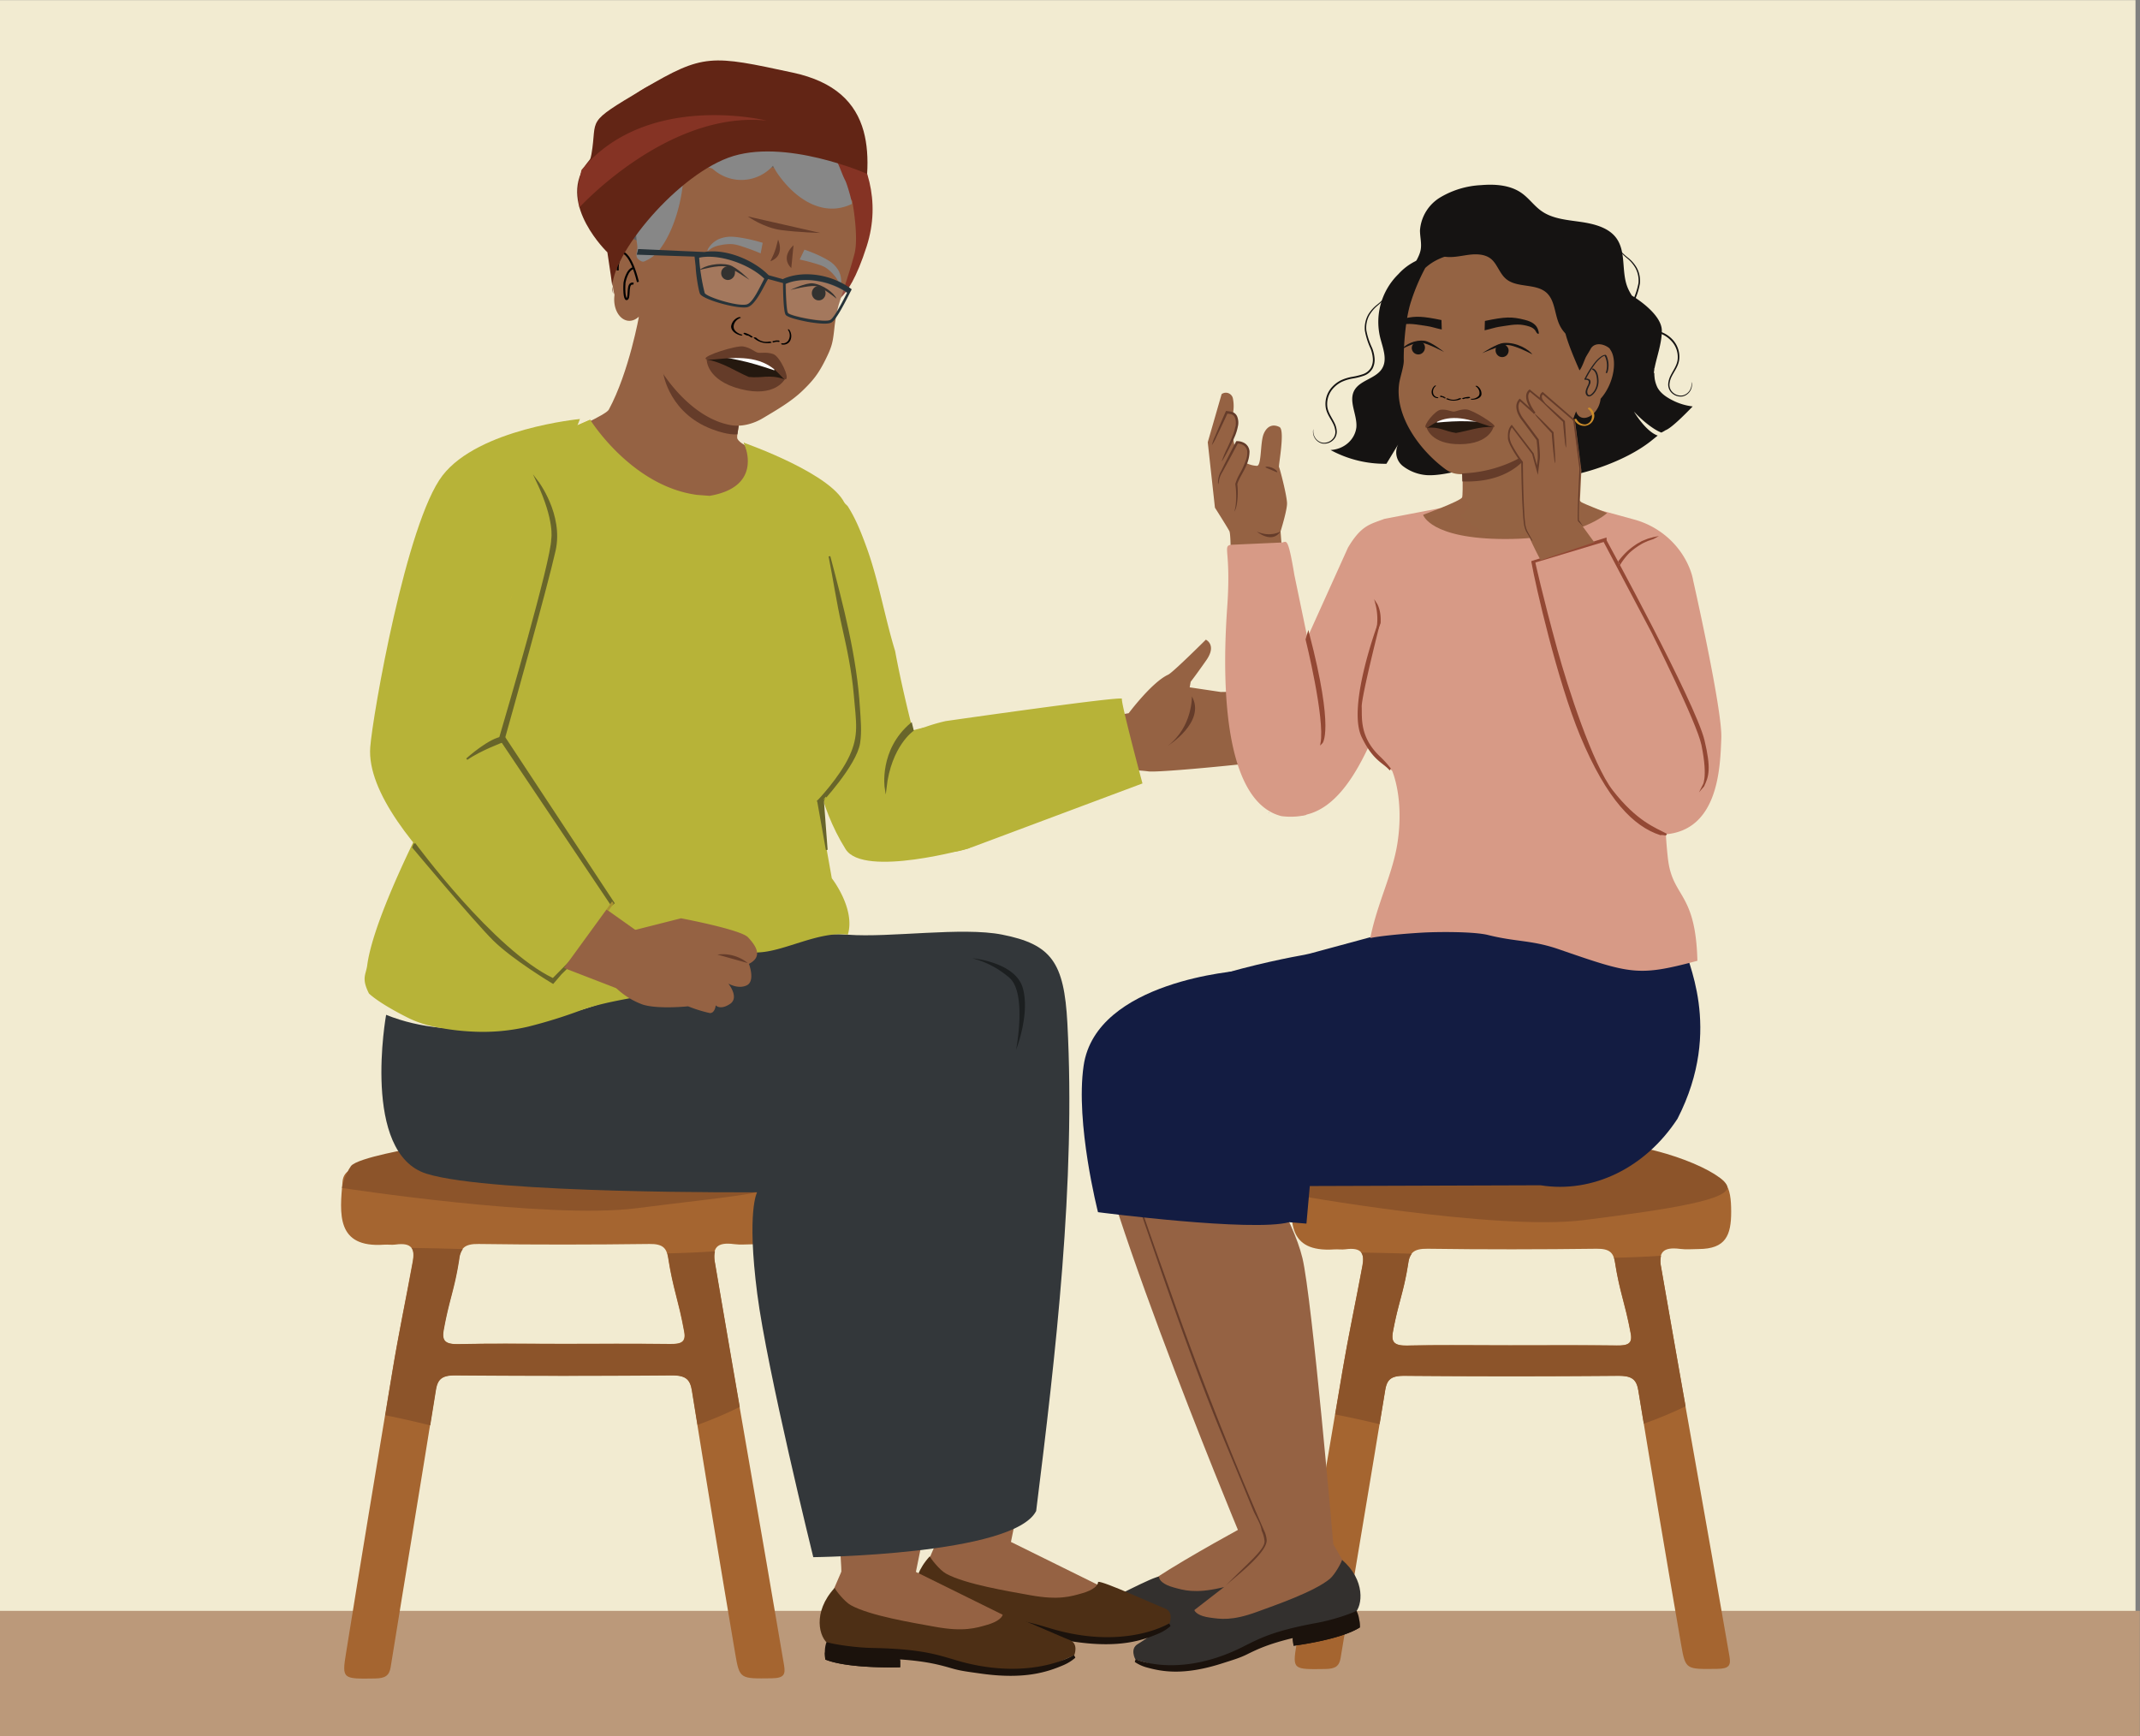 <svg xmlns="http://www.w3.org/2000/svg" viewBox="0 0 1221.96 991.43"><rect x="0" y="0" width="1221.96" height="991.43" fill="#808080" stroke="none"/><defs><style>.cls-1{fill:#f2ebd1;}.cls-2{fill:#956243;}.cls-3{fill:#653c2a;}.cls-4{fill:#b7b338;}.cls-5{fill:#d79a86;}.cls-6{fill:#bb997a;}.cls-7{fill:#33302e;}.cls-8{fill:#1b120c;}.cls-9{fill:#a56530;}.cls-10{fill:#8c542a;}.cls-11{fill:#131c42;}.cls-12{fill:#151312;}.cls-13{fill:#ccb631;}.cls-14{fill:#4d2f15;}.cls-15{fill:#3ba448;}.cls-16{fill:#993a2f;}.cls-17{fill:#33373a;}.cls-18{fill:#5e5f5f;}.cls-19{fill:#853324;}.cls-20{fill:#ec9a6f;}.cls-21{fill:#a99231;}.cls-22{fill:#68652a;stroke:#68652a;}.cls-22,.cls-26,.cls-37,.cls-39{stroke-miterlimit:10;}.cls-23{fill:#010101;}.cls-24{fill:#13110f;}.cls-25{fill:#878787;}.cls-26{fill:none;stroke:#010101;stroke-width:1.15px;}.cls-27{fill:#273339;}.cls-28,.cls-31{fill:#fff;}.cls-28{opacity:0.14;}.cls-29{fill:#622515;}.cls-30{fill:#24180f;}.cls-32{fill:#653c29;}.cls-33{fill:#1c1f20;}.cls-34{fill:#946343;}.cls-35{fill:#221f20;}.cls-36{fill:#cc8d2a;}.cls-37,.cls-39{fill:#934834;stroke:#934834;}.cls-38{fill:#513835;}.cls-39{stroke-width:1.06px;}</style></defs><g id="Layer_1" data-name="Layer 1"><polyline class="cls-1" points="1219.39 991.51 1219.39 0.08 -2.57 0.08 -2.57 991.51"/><path class="cls-2" d="M644.49,407.25s13.25-17.76,22.54-22c2.61-1.18,21.52-20,21.52-20s6.44,2.92.26,11.75-8.92,12.29-8.92,12.29l-.57,3.18,17.76,2.65s20.66-.34,25.64,0,15.68.68,17.16,7c0,0,7.93-.35,8.47,3.42a5.8,5.8,0,0,1-1.1,5.21l-3.71,1.13s2.11.86.86,4.55-35.1,8-35.1,8l-1.64,1.43s23,.86,23.65,2.92,1.45,3.7-2.11,4.95-66,7.51-73.27,6.75a88.54,88.54,0,0,0-8.92-.69l-8-31.61Z"/><path class="cls-3" d="M742.25,410.91A108.32,108.32,0,0,1,724.77,413a109.54,109.54,0,0,1-17.55.66,107.84,107.84,0,0,1,17.45-2.09A108.76,108.76,0,0,1,742.25,410.91Z"/><path class="cls-3" d="M740.17,402.88c0,.4-7.69.36-17.12.93s-17,1.46-17.11,1.06a67.83,67.83,0,0,1,17-2.51A66,66,0,0,1,740.17,402.88Z"/><path class="cls-3" d="M680.6,397.65S681,415,666.86,425.84C666.86,425.84,688.72,412.21,680.6,397.65Z"/><path class="cls-4" d="M553.74,484.24s-60.53,17.16-70.88.66c-16-25.49-18.52-53.21-18.52-53.21l63.39-16.35Z"/><path class="cls-5" d="M790.5,296.28c-8.61,3.21-13.23,3.82-20.77,16.37L737,385.16a4.2,4.2,0,0,1,.26.52c5.86,15.12-8.66,30.84-6.71,47.09,1.3,10.9,9.56,22,7.82,33.08,29.29,1.16,43.12-41.25,50.23-54.65l1,5.68c2.63-12.74,4.74-25.59,6.42-38.5,3.59-27.4,24.82-60.67,26.47-88.25Z"/><polyline class="cls-6" points="-0.11 993.15 1221.85 993.15 1221.85 919.8 -0.11 919.8"/><path class="cls-2" d="M711.8,870.89s-32.42,17.45-51.72,30.1l-.19,2.17s1.8,13.5,11.13,14.6S738.49,895,738.49,895l.63-17.08Z"/><path class="cls-7" d="M625.25,924.69s-2.6-6.41,2.38-8.56,31.49-16.24,34.19-15.81c0,2,2.49,4.49,8.26,6.08s12.2,3.63,26.89.28c11-2.5,33.66-7.14,43.56-13.4,3.3-2.09,8-8.93,8.23-9.91,11.85,13.21,8.56,27.74,3.31,31.46s-36.59,7.06-36.59,7.06l-27.66,7.63-26.18,2.07-11,.1-13.24-1.59Z"/><path class="cls-8" d="M753.41,913.4c-3.4,1.32-14.32,3.54-23.69,4-25.17,1.31-33.57,4.85-42.06,7.77a104.45,104.45,0,0,1-14.88,4.24c-29.3,6-46.64-4.35-47.25-4.78a3.12,3.12,0,0,0-.77,1.49,22.79,22.79,0,0,0,6.14,3.9c8.35,3.55,20.27,7.55,43,3.37,6.43-1.18,10.31-1.78,14.54-3.24,6.37-2.18,12.91-4.43,27-5.92v4.37s26.73.18,38.69-5.51C754.93,916.38,753.41,913.4,753.41,913.4Z"/><path class="cls-8" d="M754.37,919.2c-16,4.73-33.37,5.39-38.91,5.59v3.84s26.73.18,38.69-5.51A30,30,0,0,0,754.37,919.2Z"/><path class="cls-9" d="M863.26,670.24q53.54,0,107.08,0c15.35,0,18.2,7.11,18.18,21.68,0,13.39-3.07,21.25-18.61,21.28-3.5,0-7.07.39-10.48-.07-10.28-1.35-12.34,2.37-11,10.14,13.15,75.85,26,146.51,39.09,222.36.89,5.16.08,7.21-7,7.29-17.72.22-18.08.56-20.54-13.64q-12.56-72.59-24.48-145.24c-1.06-6.58-3.79-8.57-11.79-8.51q-60.88.5-121.78,0c-7.79-.06-10,2.26-11,8.22-8.32,51-17,102-25.44,153-.78,4.75-3.15,6.17-8.79,6.25-18.26.27-18.76.4-16.41-13.91,8.5-51.86,17.35-103.69,26.12-155.53,3.73-22,7.46-38.87,11.52-60.87,1.26-6.79-.21-10.64-9.74-9.34-2,.28-4.21-.09-6.29.06-27.38,1.89-25.15-17.24-23.56-34.94.61-6.87,7.88-8.49,15.78-8.45,36.39.18,72.78,4.43,109.18,4.43Zm-.86,97.92c20.27,0,40.54-.15,60.81.1,6.21.07,9-1,7.92-6.77-3.26-17.7-6.23-23.12-9-40.88-.86-5.38-3.13-7.66-10.48-7.57-32.15.4-64.31.46-96.45,0-8-.12-10.18,2.37-11.08,8.07-2.69,17.19-5.57,22-8.76,39.16-1.11,5.93.51,8.22,8.38,8C823.25,767.88,842.83,768.16,862.4,768.16Z"/><path class="cls-10" d="M766.45,783.65q-2,12-4.06,24c8.5,1.64,17,3.56,25.38,5.56q1.61-9.69,3.2-19.38c1-6,3.23-8.28,11-8.22q60.88.51,121.78,0c8-.07,10.73,1.92,11.79,8.51q1.53,9.4,3.09,18.8A233.87,233.87,0,0,0,962.49,803c-4.64-26.21-9.29-52.61-14-79.67a14.74,14.74,0,0,1,0-6.29q-8.33.54-16.67.84-5.12.2-10.23.3a16.13,16.13,0,0,1,.59,2.48c2.82,17.76,5.79,23.18,9.05,40.88,1.06,5.73-1.71,6.85-7.92,6.77-20.27-.24-40.54-.09-60.81-.09-19.57,0-39.16-.29-58.71.14-7.87.17-9.49-2.12-8.38-8,3.19-17.13,6.07-22,8.76-39.17a10.87,10.87,0,0,1,2-5.32c-9.64-.29-19.28-.52-28.92-.64,1.31,1.66,1.36,4.27.74,7.59C773.91,744.79,770.18,761.61,766.45,783.65Z"/><path class="cls-10" d="M738,682.1S854.23,703,904.35,696.68s83.92-11.74,81.88-19.33-37.51-23.88-73.23-25S779.35,660,779.35,660,746.47,665.36,743,670,738,682.1,738,682.1Z"/><path class="cls-2" d="M776.22,573.71S686.11,580.9,666.1,584c-29.33,4.54-42.62,14.14-45.17,32.38-5.31,38,86.64,258.9,86.64,258.9l21.53,2.59L695,657.9l113.49,7.58Z"/><path class="cls-2" d="M782.58,601s-106.3-7.74-128.25,5.35-15.8,32.32-11.89,54.31S724.28,891,724.28,891l37.06-9.15s-12.13-140.56-17.64-163.5-26.16-53.58-26.16-53.58,88.45,2.36,104.94.19S782.58,601,782.58,601Z"/><path class="cls-3" d="M689,644.7a18.56,18.56,0,0,1,4.12,3,92.39,92.39,0,0,1,16.3,17.94,16.47,16.47,0,0,1,2.51,4.3c-.31.2-4.66-6.06-11-13S688.74,645,689,644.7Z"/><path class="cls-11" d="M951.89,542.81c-5.87,2.55-9.75,4.4-15.9,4-5.51-.33-10.88-3.56-16.24-4.86s-5.67-1.23-11-2.83c-10.92-3.29-11.46-3.78-22-8.51-17.1-7.69-29.08,3.72-48.94-1.55-14.26-4.53-39.7,3.63-47,3.83L748,544.48q-1.53.4-3.09.69c-12.16,2.15-94.07,17.57-108.11,44l3.92,10.73s27.42-10.82,45.68,22.76c15,27.66,38.77,54.64,38.77,54.64l154.49-.51c29.73,4.76,59.85-9.88,78.21-38,26.75-52.14,4-91.89,4-98.88C958.07,542.59,956,541,951.89,542.81Z"/><path class="cls-2" d="M724.47,886.42l-44.75,34.67c-3.07,3.55,47.7,22.64,88.66-27.14l-7-12.14Z"/><path class="cls-7" d="M648.32,947.54s-3.36-6,1.33-8.77S679,918.62,681.79,918.7c.22,1.95,3,4.11,9,4.94s12.57,2,26.8-3.21c10.66-3.9,32.65-11.43,41.74-18.89,3-2.5,6.92-9.87,7-10.87,13.39,11.53,11.88,26.31,7.1,30.67s-35.57,11.73-35.57,11.73L711.2,944.2l-25.81,5.44-11,1.53-13.38.15Z"/><path class="cls-8" d="M774.55,919.76c-3.22,1.74-13.83,5.36-23.1,7-24.9,4.56-32.83,9.15-40.93,13.14a105.8,105.8,0,0,1-14.3,6.12c-28.45,9.74-47,1.75-47.62,1.41a3.06,3.06,0,0,0-.59,1.57,22.78,22.78,0,0,0,6.59,3.05c8.74,2.43,21.09,4.84,43.19-2.24,6.27-2,10.05-3.1,14.09-5.09,6.08-3,12.32-6,26.2-9.36l.55,4.32s26.62-3.28,37.85-10.46C776.43,922.51,774.55,919.76,774.55,919.76Z"/><path class="cls-8" d="M776.22,925.37c-15.32,6.74-32.58,9.65-38.07,10.56l.48,3.8s26.62-3.28,37.85-10.46A32.57,32.57,0,0,0,776.22,925.37Z"/><path class="cls-3" d="M635.48,620.86c2-12.16,13.52-19.17,25.27-22.36l3-.81a7,7,0,0,1,1.26.76,71.43,71.43,0,0,0-19.11,8.36c-16,10.26-9,33.16-3.85,51.9,7.71,27.85,18,55.21,27.58,82.51q14.64,41.6,31.16,82.57,10.06,25,20.82,49.72a15.44,15.44,0,0,1,1.69,6c0,7.81-20.14,22.49-23.83,26.28,12.74-13.06,22.65-20.76,22.6-25.65a16.79,16.79,0,0,0-1.67-6.13c-.29-3.58-3.44-8.29-4.83-11.66L710.09,849q-5.52-13.34-11.05-26.65c-20.12-48.56-36.56-98.5-53.92-148.2-.75-2.15-1.88-7.12-2.54-9.29C636.5,644.8,633.56,632.73,635.48,620.86Z"/><path class="cls-5" d="M914,336.63s17.49,15.34,20,21.2a14.38,14.38,0,0,1,.11,11l6.55,12.34L906.4,289.32l26.52,7.27a48.09,48.09,0,0,1,26.41,18.07c6.45,8.94,7.47,16.74,7.47,16.74s16.74,73.86,16.09,90.06-1.34,53-32.69,55c-18.05,1.12-25.11-16.6-40.61-40.56-16.2-25-31.93-67.75-31.93-67.75Z"/><path class="cls-5" d="M794.88,440.05c.46.95,6.89,16.4,3.1,41.2-2.72,17.84-11.58,34.43-15.53,54.39,4.4-1,15.64-2.27,29.5-3.1,8.43-.51,29.63-.71,37.84,1.37,16,4,24.89,2.8,40.2,8.08,41.29,14.24,45.24,15.71,79.24,6.62-1-39.68-14.14-35.72-16.8-58.13-6.87-57.87,8.37-170.28-12-186.69-20.88-16.81-47.66-12.81-51-14.35-1.51,4.61-1.9-1.1-5.3,2.29a40.44,40.44,0,0,1-8.51,6.12,1.68,1.68,0,0,1-.65,2.65,65.1,65.1,0,0,1-13.3,3.47,96.24,96.24,0,0,1-11.74,1,69.63,69.63,0,0,1-11.73-.41c-6.3-.87-12.26-3.09-18.27-5.09-3.14,3-7.25,6.66-7.9,8.06-6.17,13.35-8.61,22.7-13.77,36.49-5.59,15-16.51,31.05-19.93,46.76C774.57,408,773.18,422.6,794.88,440.05Z"/><path class="cls-12" d="M810.22,148.22a33.06,33.06,0,0,0-9.26,5.85,31.12,31.12,0,0,0-2.44,2.43,38.18,38.18,0,0,0-10.49,36c1.51,6.11,4.51,12.93.92,18.28s-12,6.31-15.37,11.71c-3.94,6.34,1.51,14.21.92,21.52-.83,7.08-7.08,12.56-14.75,12.94a64.73,64.73,0,0,0,31.92,7.86l6.75-11.13a9.88,9.88,0,0,0,2.69,12.48,25.39,25.39,0,0,0,13.65,5.15c11.2.71,35.41-6.14,65.52-19.46L820.21,145"/><path class="cls-12" d="M750,245a6.9,6.9,0,0,0,.77,4.58,6.42,6.42,0,0,0,4.34,3.2,6.69,6.69,0,0,0,6.36-2.77,5.86,5.86,0,0,0,1-4,12.27,12.27,0,0,0-1.4-4.39c-1.42-2.86-3.87-5.83-4.17-9.81a14.29,14.29,0,0,1,3.94-11.07A17.13,17.13,0,0,1,766,217a25.56,25.56,0,0,1,6.32-1.87,36.23,36.23,0,0,0,6.15-1.56,8.45,8.45,0,0,0,4.41-3.68,9.89,9.89,0,0,0,1-5.51,19.51,19.51,0,0,0-1.3-5.42,41.31,41.31,0,0,1-3.22-10.16,15.81,15.81,0,0,1,1.91-9.15,20.59,20.59,0,0,1,5.15-5.74,39.77,39.77,0,0,0,4.22-3.88,11.86,11.86,0,0,0,2.33-4.19v.32a4.28,4.28,0,0,1-.23.92,9.2,9.2,0,0,1-1.82,3.2,36.27,36.27,0,0,1-4.15,4.07,20.35,20.35,0,0,0-4.87,5.67,15,15,0,0,0-1.7,8.67,41.21,41.21,0,0,0,3.26,9.9,20.09,20.09,0,0,1,1.4,5.65,10.85,10.85,0,0,1-1.05,6.06,9.27,9.27,0,0,1-4.94,4.19,36.4,36.4,0,0,1-6.34,1.62,25,25,0,0,0-6.06,1.79,15.72,15.72,0,0,0-4.88,3.5,13.4,13.4,0,0,0-3.73,10.29c.24,3.63,2.52,6.49,4,9.51a12.67,12.67,0,0,1,1.42,4.71,6.52,6.52,0,0,1-1.19,4.42,7.33,7.33,0,0,1-7,2.93,6.89,6.89,0,0,1-5.34-7.16A4.12,4.12,0,0,1,750,245Z"/><path class="cls-5" d="M830.57,287.48l19.56-5.59c-7.34,26.18-24.13,61.85-33.34,87.42-4.34,12-9.08,23.94-14.3,35.6l.18-5.69c-12.9,14.89-42.7,51-64.7,50.8-.64,0-11.82-3.95-12.41-4.15,4.13-3.76,20.87-8.34,23.6-13.26,6.12-11-6.07-19.41-4.92-32,1-10.44,7.1-21.81,2.13-31.49"/><path class="cls-13" d="M439.42,417.73c-6.28-21.87-9.2-44.69-9.85-67.4a407.57,407.57,0,0,1,.84-44.21c1.16-14.47,3.21-29.22,7.82-43.07l-19.93-9-1-11.16-53.19-10.34-31.5,12.77s-58.19,11.68-67,18.31c-10.74,8.09,6.15,158.24,6.15,158.24s-28,88.28-33.87,106.55-1.3,44.83-1.3,44.83l45.52-37.54c12.85-13.85,33.45-18,52.11-16.35l135.57,9.94-1.73-51.14A203.17,203.17,0,0,1,439.42,417.73Z"/><path class="cls-4" d="M467.12,474c.42.53-.2-16.06.18-15.52,6.06-11.95,15.44-5.86,24.58-15.36,8.17-8.49,18.84-17.54,30.73-20.81-3.07-11.78-7.93-31.39-11.5-50.61-5.74-18.7-9.41-40-16-58.37-2.91-8-6.25-16.89-11.15-24.42a92.51,92.51,0,0,0-14.55-11.79l-28.28-12.73C436,280.05,434,296.68,433,313.11a407.66,407.66,0,0,0-.16,42.53c1.12,23.42,4.63,46.8,12,69.12,5.54,16.84,9.32,36.86,19.09,51.61Z"/><path class="cls-4" d="M540,411.74a100.14,100.14,0,0,0-17.78,5.79c-5.58,9.88,2.09,14.87,2.51,25.69.54,13.71,2.86,28.27,8.12,41.13,8.31,3.12,12.53,2.73,22.44-.69l97.07-36.32S639.88,400.83,640.64,399,540,411.74,540,411.74Z"/><path class="cls-2" d="M577.15,880.39l52.53,25.93c3.87,3.11-48.48,30.87-100.48-13L535,879.81Z"/><path class="cls-14" d="M667.79,927.05s2.75-6.66-2.76-8.7-35-15.65-38-15.12c.06,2-2.66,4.68-9,6.49s-13.37,4.12-29.62,1.16c-12.18-2.22-37.22-6.26-48.23-12.35-3.68-2-9-8.9-9.24-9.91-12.84,13.93-9,28.72-3.12,32.37s40.43,6.07,40.43,6.07L598.91,934l28.89,1.29L640,935l14.56-2Z"/><path class="cls-8" d="M526.36,919.57c3.76,1.24,15.84,3.17,26.17,3.37,27.76.54,37.08,3.91,46.48,6.62a120.25,120.25,0,0,0,16.47,3.88c32.4,5.23,51.34-6,52-6.41a3.07,3.07,0,0,1,.87,1.5,25.66,25.66,0,0,1-6.7,4.2c-9.14,3.9-22.21,8.38-47.31,4.82-7.11-1-11.39-1.49-16.08-2.85-7.06-2-14.3-4.14-29.9-5.21l.06,4.48s-29.45,1-42.73-4.41C524.73,922.67,526.36,919.57,526.36,919.57Z"/><path class="cls-8" d="M525.39,925.54c17.67,4.34,36.87,4.46,43,4.49l0,3.94s-29.45,1-42.73-4.41A29.66,29.66,0,0,1,525.39,925.54Z"/><g id="freepik--character-1--inject-1332"><path class="cls-2" d="M476.33,836.38s4.39,58.62,4.12,62l29.6,7.91,12.62-7.16,12.77-62.86Z"/></g><g id="freepik--character-1--inject-1332-2" data-name="freepik--character-1--inject-1332"><path class="cls-2" d="M529.6,824.14s4.39,58.62,4.12,62.05l29.6,7.91,12.62-7.16,12.77-62.86Z"/></g><path class="cls-2" d="M522.77,897.44l52.53,25.93c3.88,3.1-48.48,30.86-100.48-13l5.84-13.5Z"/><path class="cls-14" d="M613.42,945.1s2.75-6.67-2.77-8.71-35-15.64-37.95-15.11c0,2-2.66,4.67-9,6.49s-13.38,4.11-29.63,1.15c-12.17-2.22-37.22-6.25-48.23-12.35-3.67-2-9-8.89-9.23-9.9-12.84,13.93-9,28.72-3.13,32.36s40.44,6.07,40.44,6.07l30.62,6.95,28.88,1.29,12.16-.26L600.15,951Z"/><path class="cls-8" d="M472,937.62c3.77,1.23,15.84,3.17,26.18,3.36,27.76.54,37.07,3.91,46.48,6.63a121.38,121.38,0,0,0,16.47,3.88c32.4,5.22,51.33-6,52-6.41a3,3,0,0,1,.87,1.5,25.62,25.62,0,0,1-6.71,4.19c-9.14,3.91-22.21,8.39-47.3,4.83-7.12-1-11.39-1.5-16.09-2.86-7-2-14.3-4.13-29.9-5.21L514,952s-29.45,1-42.73-4.41C470.35,940.72,472,937.62,472,937.62Z"/><path class="cls-8" d="M471,943.59c17.67,4.34,36.88,4.46,43,4.48l0,3.94s-29.45,1-42.73-4.41A31.11,31.11,0,0,1,471,943.59Z"/><path class="cls-15" d="M580.6,740.81l2-3c-.55-.42-1.14-.83-1.8-1.24A19.72,19.72,0,0,1,580.6,740.81Z"/><path class="cls-9" d="M322,666.06q54.15,0,108.31,0c15.53,0,18.41,7.35,18.39,22.42,0,13.84-3.11,22-18.82,22-3.54,0-7.16.4-10.61-.07-10.39-1.4-12.48,2.44-11.12,10.48,13.3,78.41,26.27,151.46,39.54,229.87.9,5.34.08,7.46-7.1,7.55-17.93.22-18.3.57-20.78-14.11q-12.71-75-24.76-150.15c-1.08-6.8-3.84-8.86-11.92-8.79q-61.59.51-123.18,0c-7.88-.06-10.17,2.34-11.16,8.5-8.42,52.74-17.23,105.45-25.72,158.18-.79,4.92-3.19,6.38-8.9,6.47-18.47.28-19,.41-16.6-14.38,8.6-53.62,17.55-107.2,26.43-160.79,3.77-22.79,7.54-40.18,11.65-62.93,1.27-7-.22-11-9.86-9.66-2.07.29-4.25-.09-6.36.06-27.7,2-25.44-17.82-23.83-36.12.62-7.1,8-8.77,16-8.73,36.81.18,73.62,4.58,110.44,4.58Zm-.87,101.23c20.5,0,41-.16,61.51.1,6.28.07,9.08-1.08,8-7-3.3-18.3-6.3-23.91-9.16-42.26-.86-5.57-3.16-7.92-10.59-7.82-32.52.41-65.06.47-97.57,0-8.06-.13-10.29,2.45-11.2,8.34-2.73,17.77-5.64,22.79-8.86,40.49-1.12,6.13.51,8.5,8.47,8.32C281.52,767,301.33,767.29,321.13,767.29Z"/><path class="cls-10" d="M224.08,783.3Q222,795.71,220,808.11c8.6,1.69,17.15,3.68,25.68,5.75,1.08-6.68,2.17-13.36,3.23-20,1-6.15,3.28-8.56,11.16-8.49q61.58.51,123.18,0c8.08-.06,10.84,2,11.92,8.8q1.55,9.72,3.13,19.44a234,234,0,0,0,24.11-10.25c-4.69-27.1-9.39-54.38-14.14-82.35a15.66,15.66,0,0,1,0-6.52q-8.43.57-16.86.88-5.18.2-10.35.31a15.83,15.83,0,0,1,.59,2.56c2.86,18.36,5.86,24,9.16,42.26,1.07,5.93-1.73,7.08-8,7-20.5-.25-41-.09-61.51-.09-19.8,0-39.61-.3-59.39.14-8,.18-9.59-2.19-8.47-8.32,3.22-17.71,6.13-22.72,8.86-40.49a11.42,11.42,0,0,1,2-5.51c-9.75-.3-19.5-.54-29.25-.65,1.32,1.71,1.37,4.41.75,7.84C231.62,743.12,227.85,760.51,224.08,783.3Z"/><path class="cls-10" d="M195.27,678.31s117.59,18.12,168.3,11.57,84.87-8.63,82.82-16.48-37.95-24.69-74.08-25.88-135.19,7.9-135.19,7.9-33.25,5.59-36.74,10.43S195.27,678.31,195.27,678.31Z"/><path class="cls-16" d="M473.29,295.36a110.36,110.36,0,0,0-6.45,27.88A109.93,109.93,0,0,0,473.29,295.36Z"/><path class="cls-13" d="M337,239.69a210.42,210.42,0,0,0-30,15.45c-17.41,10.74-41.05,24.51-47.52,59.89s7.34,95.63-10.36,137.82a402,402,0,0,0-24,80.81L400.62,320.21Z"/><path class="cls-17" d="M220.48,579.46s-14.35,79.11,23.12,90.75,188.7,10.58,188.7,10.58-6,10.68.09,57.92c5.57,43.45,32,150.43,32,150.43s114.5-1.22,127.27-26.37c11.18-89.58,22.64-188,17.82-278.57-1.85-34.8-9.14-45-37.3-50.54-22.83-4.5-64,1.86-88,.06-23.48-1.75-65.37,4.59-65.37,4.59S299.5,611.42,220.48,579.46Z"/><path class="cls-18" d="M353,82.92c5.23-5.7,12.67-9,19.74-6.09,1.51-14.34,16.45-21,30.81-19.58,7.33,1.07,14.46,5.34,21.7,3.8,4.52-1,8.22-3.93,12.28-6.29,16.95-9.49,39.56,6.94,50.9,22.74s6.06,31.14-3,48.34c-4.19,8-4.27,12.63-6.37,21.48-2,8.35-9.11,23.43-10.28,31.82s10.84,18.87,2.26,18.45l-91-22.69c-14.08.95-22.31-4.32-27.79-17.32-3.52-8.81-1.95-9-1.35-18.43.47-12.39-10.79-23.19-8.49-35.37C343.7,96.1,348.12,89,353,82.92Z"/><path class="cls-19" d="M341.61,80.94s34-11.75,74.58-1.91,57.5,37.66,62.38,56.68-5.23,37.08-5.23,37.08,9.94,4.11,21.53-32.09c16.9-52.76-34.15-92.42-47.5-93.94S367.66,22.74,341.61,80.94Z"/><path class="cls-2" d="M365,179.94s-5.7,32.37-17.38,54c-1.63,3-23.41,12.49-23.41,12.49l28.43,13.83c16.21,6,53.65,10.15,70.54,6.47l14.6-6.78s-16.54-6-16.85-10,6.57-33.28,6.57-33.28"/><g id="freepik--character-2--inject-1332"><path class="cls-20" d="M382.53,309a47.48,47.48,0,0,1-2.62-5.82,21.15,21.15,0,0,1-1-6.75,20.53,20.53,0,0,1,1.82-8.09,21.34,21.34,0,0,1,3.38-5.17l.21-.22-.13-.35c-1.33-4.1-2.31-8-3.15-10.58a16.32,16.32,0,0,0-1.52-4.12,2.44,2.44,0,0,0,.18,1.15l.77,3.06c.67,2.7,1.44,6.37,2.83,10.87l.11-.56A21.07,21.07,0,0,0,378,296.48a20.79,20.79,0,0,0,1.29,7,18.31,18.31,0,0,0,2.09,4.23A5.74,5.74,0,0,0,382.53,309Z"/><path class="cls-20" d="M345.88,295.82a34.33,34.33,0,0,0-3.18-3.74A17.77,17.77,0,0,1,337.78,282c-.12-2.2.3-4.39.13-6.5a6.88,6.88,0,0,0-2.22-5,4.26,4.26,0,0,0-3.58-.93c-.89.23-1.21.66-1.18.7a5.43,5.43,0,0,1,1.25-.31,4.18,4.18,0,0,1,3.05,1.09,6.55,6.55,0,0,1,1.71,4.53c.12,1.92-.34,4.11-.22,6.49a13.88,13.88,0,0,0,2.1,6.24,25.38,25.38,0,0,0,3.37,4.22A19.2,19.2,0,0,0,345.88,295.82Z"/><path class="cls-20" d="M358.2,288.41a51.44,51.44,0,0,0-4.71-4.51,30.68,30.68,0,0,1-8.7-12.6A17.57,17.57,0,0,1,344,267a29.34,29.34,0,0,1,.22-4.09,8.85,8.85,0,0,0-1.54-7,3.92,3.92,0,0,0-2.65-1.34,3.8,3.8,0,0,0-2.12.41c-1.09.63-1.19,1.42-1.15,1.4a2.74,2.74,0,0,1,1.31-1,3.49,3.49,0,0,1,4,1,8.33,8.33,0,0,1,1.15,6.43,30,30,0,0,0-.27,4.23,17.26,17.26,0,0,0,.8,4.56,29.06,29.06,0,0,0,9.15,12.81c1.55,1.32,2.83,2.33,3.75,3A5.37,5.37,0,0,0,358.2,288.41Z"/><path class="cls-20" d="M343,245.73a13,13,0,0,1,3,4.79,27.91,27.91,0,0,1,1.21,6.07,33,33,0,0,0,1.56,7.8,28.27,28.27,0,0,0,8.05,11.86,24,24,0,0,0,3.55,2.56,5,5,0,0,0,1.47.67c0-.17-1.9-1.28-4.5-3.8A30,30,0,0,1,349.78,264a35.49,35.49,0,0,1-1.45-7.51,26.14,26.14,0,0,0-1.46-6.35A7.5,7.5,0,0,0,343,245.73Z"/></g><g id="freepik--character-1--inject-1332-3" data-name="freepik--character-1--inject-1332"><path class="cls-2" d="M424.5,253.77l-82.27-11.53-12.65,29.35s18.93,22.41,21,23.61,51.79,18.33,51.79,18.33,60.1-14.87,59.29-14.79S424.5,253.77,424.5,253.77Z"/><path class="cls-4" d="M233.93,581.63a64.86,64.86,0,0,0,16.57,5.12A133.26,133.26,0,0,0,269.18,589a113.57,113.57,0,0,0,32.51-2.81,279.21,279.21,0,0,0,29.49-9.14c19.45-7,37.8-7.19,57.3-14.11s24.77-17.89,45.43-19.16c14.66-.89,33.94-12.19,50.22-10.1,4.44-14.84-9.16-32.18-9.16-32.18l-7.85-44.06,16.54-18.21c11.41-18.75,14.86-68.05,10.65-76.27l-35.19-90.91-34.43-19.28c1.36,3,10.34,25.27-19.49,30.35,0,0-7.18-.55-7.2-.54-37.44-5-61-42.91-61-42.91l-12.71,5.55L260.69,433.15s-46.26,82.56-51,118c-.73,5.47-3.45,7.35,1,16.16C215.92,572.08,225.78,577.61,233.93,581.63Z"/></g><line class="cls-21" x1="292.01" y1="416.37" x2="293.35" y2="415.77"/><path class="cls-4" d="M424.69,252.79s52.68,18.33,58.24,36.19c8.43,27.12,12.14,83.87,12.14,83.87l-25.23-1.64Z"/><path class="cls-22" d="M490.65,424.16c1-6.5.3-13.27-.1-19.79-.45-7.24-1.23-14.44-2.29-21.61-2.2-14.87-5.52-29.54-9.19-44.1-1.76-7-3.6-14-5.45-21,2.59,13,4.53,26.19,7.45,39.15,3,13.29,5.77,26.2,6.94,39.78,1.37,16,3.05,23.31-2.6,35.46s-18.29,25.36-18.29,25.36l1.09,1.28S488.73,436.85,490.65,424.16Z"/><path class="cls-3" d="M422,241.77s-6.72-2.06-11.28-4-12.71-2.78-32-24.68c0,0,3.27,24.16,30.48,32.91,0,0,7,2.48,11.89,2Z"/><path class="cls-2" d="M466,103.65l.27.28a4,4,0,0,1-.21-.54Zm11.27,5c.14.2.29.4.46.6l.05-.21S477.3,108.38,477.24,108.64ZM376.54,210.2c8.57,13.71,23.16,29.42,40.75,32.55,6.3,1.12,13-.82,18.24-3.92,7.89-4.71,16.16-9.46,22.6-15.63,6.17-5.91,9.16-9.78,13-17.39,3.95-7.88,4.41-10.09,5.33-18.62a84.27,84.27,0,0,1,2.41-13c1.22-4.06,6.64-19.93,9.08-29.4s-1.17-29.17-1.17-29.17c0-2.7-3.83-2.13-4.77-4.51l-1.12-.26a1.15,1.15,0,0,1,.33,1.16,8.94,8.94,0,0,1-3.51-2.74v.05c-1.86.39-3.37-.77-4.49-2.38-.05.26.11.84.39.9a5.78,5.78,0,0,1-4.14-2.56c-.06.26.1.84.05,1.09a10.48,10.48,0,0,1-3.26-2.41c.18.4,6.74.85,6.7,1-1.74-.13.06.87-1.05-.74L470.71,103c-1.46-.06-1.6.8-2.49-.49.22.32-.13-3-.19-2.76-1.68-.38-1.2-.39-2.43-1.48-.06.26-5,.64-5,.89-1.4-.32-1.32,1.06-2.21-.23.22.32,1.26-.85,1.48-.53-1.74-.12-2.62.82-3.73-.79.22.32-4.92-4.09-4.92-4.09-1.74-.12-1.58.47-2.75-.88.45.65-7.66-2.24-7.5-1.66-1.4-.32,1.51,5.75.57,4.73-.06.25-3.06-1.51-3.06-1.51-1.46-.06.35,1.71-.54.42-.05.26,0,1.09.33,1.16-1.86.39-3.71-.57-5.16-2,.45.65.61,1.23.83,1.55-1.4-.32-2.58-.32-3.75-1.67-.06.26.32,1.16.61,1.23a5.74,5.74,0,0,1-4.38-1.54c-.06.26.39.9.61,1.22a4,4,0,0,1-3.25-1.28l.6,1.22c-1.12-.25-2.08.07-3.65-.82-.06.25.45.64.39.9a10.55,10.55,0,0,1-2.75-.9c-.06.26.67,1,.38.9-1.12-.25-2.08.07-3.36-.76.22.32.38.9.6,1.22a7.65,7.65,0,0,1-3.31-1,2,2,0,0,0,.33,1.16c-1.12-.26-2.08.07-3.37-.77-.06.26.39.9.61,1.22a14.84,14.84,0,0,1-3.37-.76c-.06.26.44.64.67,1a9.3,9.3,0,0,1-3.6-1.08c-.11.51.11.84.05,1.09-.84-.19-1.35-.57-2.19-.76l-1.52.19C395.16,99.5,381.35,92,381.35,92c-10.28,5-6.7,43.24-7.53,48.2s-3.92,5.69-3.92,5.69c-1-2.12-3.92,2.83-4.29.57-.43-2,.65-4.18.22-6.18-1.59-4.7-7.5-4.68-11.17-2.81l-.71.73c-5.62,4.86-5,24-3.05,30.13-1.53,11.17,6.82,19.1,14,12.4l.56,4.62"/><path class="cls-23" d="M439.13,195.06a8.22,8.22,0,0,1-7.21-2.12c-.4-.39-2-.46-1.45.09a11.62,11.62,0,0,0,9.86,2.72c.29-.08.29-.29,0-.48a1.89,1.89,0,0,0-1.19-.21"/><path class="cls-23" d="M429.71,192.23a13.44,13.44,0,0,0-4.26-2.14,1.05,1.05,0,0,0-.74.06c-.15.09-.22.24-.07.38a5.09,5.09,0,0,0,2.35,1.12,1,1,0,0,0,.83-.12c.19-.18,0-.37-.25-.42a4,4,0,0,1-1.89-.91l-.81.43a11.76,11.76,0,0,1,3.8,1.93,1,1,0,0,0,.84.1c.19-.06.42-.25.2-.43"/><path class="cls-23" d="M423.48,191c-1.81-.45-3.77-1.73-4.36-3.3-.88-2.36,1.12-5.34,3.69-6.14.28-.08.19-.3-.05-.41a1.55,1.55,0,0,0-1,0,6.47,6.47,0,0,0-4.27,5.08c-.13,1.87,1.33,3.53,3.39,4.55a10.15,10.15,0,0,0,1.95.73,1.3,1.3,0,0,0,1-.08c.18-.19-.05-.34-.31-.41"/><path class="cls-23" d="M442.67,194.9a.24.24,0,0,1,.31-.29,2.24,2.24,0,0,0,1.52-.14l.35.7a6.6,6.6,0,0,0-3.09.36.52.52,0,0,1-.56-.22c-.09-.13-.17-.38,0-.46"/><path class="cls-23" d="M441.23,194.85a7.35,7.35,0,0,1,3.45-.4.61.61,0,0,1,.44.33.26.26,0,0,1-.09.37"/><path class="cls-23" d="M446.4,196a3.8,3.8,0,0,0,3.66-1.48,5.44,5.44,0,0,0-.1-6.14c-.13-.18,0-.34.18-.36a.72.72,0,0,1,.58.34,6.1,6.1,0,0,1,.81,5.38,4.27,4.27,0,0,1-3.54,3,4.56,4.56,0,0,1-1.38,0c-.18,0-.49-.19-.52-.42s.14-.3.31-.27"/><path class="cls-24" d="M466.41,163.51a4.51,4.51,0,0,1,4.42,1.8,4.57,4.57,0,0,1,.57,2.11,4.21,4.21,0,0,1-1.8,3.48,3.86,3.86,0,0,1-4.5-.23,4.25,4.25,0,0,1-1-5.31,3.75,3.75,0,0,1,2.26-1.85"/><path class="cls-24" d="M451.31,165.56s8.94-4.26,12.91-3.76c5.79.72,12,5.44,13.42,8.71,0,0-8.17-6.79-12.26-7.18C461.46,163,451.31,165.56,451.31,165.56Z"/><path class="cls-24" d="M419,153.38a5.42,5.42,0,0,0-5.16-.84,4.1,4.1,0,0,0-1.6,1.58,4.16,4.16,0,0,0,.12,3.91,3.87,3.87,0,0,0,4.16,1.74,4.27,4.27,0,0,0,3.15-4.38c0-.33.43-.85-.68-1.79"/><path class="cls-24" d="M427.93,159.78s-7.34-7.39-11.53-8.47c-6.11-1.58-14.27.36-16.93,2.85,0,0,10.89-3.11,15.16-1.89C418.72,153.45,427.93,159.78,427.93,159.78Z"/><path class="cls-25" d="M459.33,142.58l-1.53,3.19-1.16,2.43c3,.63,5.57,1.3,7.46,1.86,4,1.17,6,1.79,8,3.19a22.41,22.41,0,0,1,4.17,3.93,14.6,14.6,0,0,1,1.92,2.62c1.18,2.19,1.21,4,1.57,4s.51-1.5.53-1.66a13.7,13.7,0,0,0-1.27-7.25,16,16,0,0,0-3.88-4.71c-1.86-1.57-7.56-4.81-15.82-7.65"/><path class="cls-25" d="M435.51,138.57l-.66,3.47-.51,2.65c-3.08-1.34-5.75-2.34-7.77-3-4.26-1.49-6.45-2.23-9.08-2.31a26.49,26.49,0,0,0-6.15.62,16,16,0,0,0-3.35.93c-2.43,1-3.61,2.5-3.94,2.29s.49-1.52.57-1.65a14,14,0,0,1,5.7-5,18.38,18.38,0,0,1,6.39-1.41c2.63-.12,9.7.74,18.8,3.48"/><path class="cls-26" d="M364.27,161c-3.9-15.82-8.35-16.65-8.35-16.65s-3.56,3-3.18,10.06"/><path class="cls-26" d="M361.75,162c-3.94-1-2.08,6.94-3.47,8.52s-2.1-3.34-1.68-9.06c0,0,1.23-7.63,5.24-8.41"/><path class="cls-3" d="M427,123.58s9,6.45,19,7.78S468.43,133,468.43,133"/><path class="cls-25" d="M482.66,103.09h0c-2-3.84-3-7.77-5.13-11.52s-4.16-7-6.45-10.57c-.13-.21-3.38-.77-3.51-1l-.15-.22-.22-.33c-.17-.26-.35-.51-.52-.76-14.46-9-33-12.65-50.54-9.93a62.56,62.56,0,0,0-52.26,71.38c.45,2.92-1.71,6.07.8,8.05s2.95,1.24,5.81-.19a20.7,20.7,0,0,0,6.89-6.5c9.06-12.47,13.91-33.72,12.87-49.1,1.4,3.08,14.41,2,16.95,4.23a24.23,24.23,0,0,0,34.2-2,36.74,36.74,0,0,0,3.12,5.22c10.84,15.13,26.54,24,41.82,16.63C486.9,116.19,483.88,105.52,482.66,103.09Z"/><path class="cls-27" d="M396.59,146.52l.63,5.61c.14,4.28,1.49,13,2.42,15.48,1.31,3.49,22.66,9.27,27.43,7.7s9.77-13.42,11.51-16l8.54,2.32c0,3.87.18,16.17,1.48,18.1s11.28,3.76,12.4,4c.94.16,2.25.39,3.68.57,3.81.53,8.49.87,10.18-.22,2.52-1.62,6.47-9,10-16l.56-1.1c.13-.27.26-.44.28-.52h0l.64-1.27c-11.18-8.58-27.71-11.08-39.18-5.9l.05.15-8.32-2.31c-8.17-8.35-23.9-15.3-36.64-13.24h0l-37.85-1.69-.81,3.21Zm53.29,32.19c-.82-1.21-1.21-9.88-1.3-16.58,9.94-4.32,24.83-2,35,5l0,.16c-1.9,3.76-6.95,13.76-9.42,15.35-2.93,1.87-22.74-2-24.21-3.89Zm-47.49-11.43a113.24,113.24,0,0,1-3.17-20.13c11.49-2.53,29.17,4,37.19,12-2.59,4.85-6.4,13.48-9.82,14.59-4.92,1.62-23.39-4.26-24.2-6.46Z"/><path class="cls-28" d="M450.12,178.58c-.81-1.2-1.2-9.87-1.29-16.57,9.93-4.32,24.83-2,35,5l-.05.16c-1.9,3.76-6.95,13.76-9.42,15.34-2.93,1.87-22.74-2-24.21-3.88Z"/><path class="cls-28" d="M402.39,167.28a113.24,113.24,0,0,1-3.17-20.13c11.49-2.53,29.17,4,37.19,12-2.59,4.85-6.4,13.48-9.82,14.59-4.92,1.62-23.39-4.26-24.2-6.46Z"/><path class="cls-29" d="M346.82,144.08s-27.93-26.83-12.74-49.37C337,90.38,337,91.94,337.73,88c3.62-20.94-4.44-17,29.79-37.28s38.7-19.27,85.24-9.24c24,5.17,35.88,17.15,40.38,33.44,2,7.32,2.55,15.52,2,24.35,0,0-47.61-21-79.33-9.19s-69.9,59.35-65.91,76.84C351.05,171.78,346.82,144.08,346.82,144.08Z"/><path class="cls-19" d="M330.87,118.41S381.43,63,437.76,68.87c0,0-68.23-17-105.74,28.2l-1.27,5.75a32.25,32.25,0,0,0-.48,10.91Z"/><path class="cls-4" d="M331.15,239.25s-57.75,5.45-78.45,32.24-39.94,137.16-41.29,155.17c-3.82,50.83,109.46,132.85,109.46,132.85l28.72-43.23-72.48-101.2,14.15-72.22Z"/><path class="cls-22" d="M315.26,307.88c-.12,12.47-25.95,100.6-29.83,113.73L288,421c3.17-11.28,23.87-84.9,28.75-106.62,4.62-20.57-10-39.57-10-39.57C317.47,297.53,315.26,307.88,315.26,307.88Z"/><polygon class="cls-22" points="287.97 421.03 285.43 421.61 349.18 516.59 350.38 515.67 287.97 421.03"/><path class="cls-22" d="M236.74,481.74s44.76,61,79.05,77.3l11.82-12,1.55.11L320.24,556l-4.47,5.21s-22.71-13.54-33.87-24.62-46-52.77-46-52.77l.84-2.07"/><polyline class="cls-2" points="346.33 519.3 370.42 536.39 360.23 567.49 322.01 552.72"/><path class="cls-2" d="M358.66,532l30.21-7.65s34.15,6.42,38.27,10.86,8.95,10.88.51,15.15c0,0,3.74,9.81-1.19,12.24s-10.59-1-10.59-1,6.55,8,.92,11.69-8.08.76-8.08.76-.5,4.65-3.47,4.39a79.42,79.42,0,0,1-12.34-3.84s-16.64,1.76-25.62-.9a43,43,0,0,1-16.35-10.42Z"/><path class="cls-3" d="M409.65,545.07A22.51,22.51,0,0,1,427,549.92"/><polygon class="cls-21" points="350.38 515.82 347.47 520.11 346.33 519.3 349.5 514.67 350.38 515.82"/><path class="cls-22" d="M287.56,423.18s-13.29,4.89-21,10.28c0,0,13.27-12,20.77-12.43Z"/><path class="cls-3" d="M444.3,136.82s4.28,9.19-4.41,12.35l1.38-2.93a33.46,33.46,0,0,0,2.14-6Z"/><path class="cls-3" d="M453.1,140.06s-7.79,6.5-1.27,13.05Z"/><path class="cls-30" d="M431.88,204.18c-7.23-1.84-24.39-1.16-28.37,1,0,0,6.71,8.22,23.48,12.48s21.1-1.16,21.1-1.16S441.09,206.52,431.88,204.18Z"/><path class="cls-31" d="M411.17,203.61s8.8,1.44,15.66,3.18,15.28,4.67,15.28,4.67,2.5-5.21-9.95-8.37S411.17,203.61,411.17,203.61Z"/><path class="cls-32" d="M427.61,215.26c-7.55-3.19-14.79-8.34-24.1-10,0,0-.28,11.9,19.43,16.91s25.15-5.59,25.15-5.59C439.09,213.59,435.77,216.06,427.61,215.26Z"/><path class="cls-32" d="M441.52,202.17c-4.06-1.38-7.11-.37-8.91-.83s-4-2.8-8.23-3.52c-4-.68-22.95,5.31-21.45,7.1s16.12-2.45,28.59.71,15,11.76,17.21,10.91S445.32,203.46,441.52,202.17Z"/><polygon class="cls-22" points="467.12 457.46 472.08 485.28 469.86 455.87 467.12 457.46"/><path class="cls-22" d="M521.23,417s-12.81,8.76-15.55,33c0,0-3.44-21.6,14.63-36.78Z"/><path class="cls-33" d="M555.14,547.15s24.63,2.12,28.88,17-3.82,35.26-3.82,35.26,6.3-32.34-3.83-41.12A52.53,52.53,0,0,0,555.14,547.15Z"/><path class="cls-2" d="M834.89,284c.66-2.06.08-24,.08-24L868,265l22.65-.93s3.05,15.92,3.71,18,23.31,10.84,23.31,10.84-15,14.87-58,14.87-47.07-13.82-47.07-13.82S834.23,286,834.89,284Z"/><path class="cls-12" d="M955,228.56c-3.41-1.73-6.87-4-8.66-7.46a18.12,18.12,0,0,1-1.72-7.9,5.19,5.19,0,0,1-.75-1.1c-3-6.1,1.08-14.4-3.19-19.76-3.89-4.87-12.94-3.27-16.65-8.28-2.89-3.91-.88-8.05-2.33-11.66s-7.34-6.08-11.14-5.08l-23.67,47.51c-.6,14.84-2.33,22.87,2.2,30.94,2.76,4.19-3,8.66-1.21,13.34,1.42,4.8,1,10.52-2.64,14,18.33-1.29,43-9.87,57.33-21.17l4-3.22C939.54,246.27,933,235,933,235c3.79,4.22,10.63,10.08,15.64,12a19.45,19.45,0,0,0,2.39-1.34c3.16-1.09,10.8-8.7,15.5-13.59A33.94,33.94,0,0,1,955,228.56Z"/><path class="cls-12" d="M936.55,176.29c-2.22-4.14-5.43-7.82-7.18-12.14-3.78-9.31-.49-20.84-6.9-28.8-4.57-5.67-12.66-7.61-20.17-8.69s-15.53-1.71-21.68-5.88c-4.52-3-7.54-7.68-12.06-10.75-6.41-4.39-14.94-5-22.85-4.32a50.25,50.25,0,0,0-23.07,6.86,24,24,0,0,0-11.82,19c0,3.7,1.06,7.43.39,11.07-.73,4-3.49,7.45-4.91,11.32-2.87,8.47.79,17.67,8.89,22.37l66.07,58.75c12.29,2.47,39.63-6.4,47.35-15.66S942.1,186.75,936.55,176.29Z"/><path class="cls-34" d="M835.67,236.1s1.72,43.51,1.08,47.74l2.73,5.82-5.5,4.81c18.16,14.66,22.62,14.91,44.93,7.61l25.73-13.66s-7.45-6.88-8.94-10.21c-6.15-13.76,4.58-45.79,4.58-45.79"/><path class="cls-34" d="M919.55,199.74l-.47-.8c-2.86-2.47-8.16-3.8-10.65,0-.85,1.66-2.12,3.52-3,5.18-.85,1.89-2.13,5.73-3.5,7.37,0,0-8.82-19.52-8.43-24.07s15.56-14.37,7.48-21c0,0-8.44-8.66-12.46-13.77-.9-.5-1.81-1-2.74-1.43a9.09,9.09,0,0,1-1.44.15c0-.19.17-.39.25-.7l-.33-.15a10.48,10.48,0,0,1-3.1.05c.27-.23.81-.46.82-.7a14.28,14.28,0,0,1-3.2-.08c.28-.23.82-.7.83-.94-1.35.45-2.13-.05-3.2-.08a1.77,1.77,0,0,0,.56-.95,7.09,7.09,0,0,1-3.2.16c.27-.23.55-.7.82-.94-1.34.45-2.12-.05-3.19-.08-.25,0,.44-.4.53-.65l-.1,0a10.5,10.5,0,0,1-2.55.15c0-.21.41-.41.51-.62l-.17,0c-1.46.34-2.23-.11-3.25-.13l.39-.44-.47-.08a4.28,4.28,0,0,1-2.3,0c.09-.08.22-.19.34-.31l-.91-.13a4.94,4.94,0,0,1-2.88-.13.59.59,0,0,0,.34-.2l-1-.12a11.17,11.17,0,0,1-2.24,0,1.88,1.88,0,0,0,.2-.2l-1.37-.1a4.57,4.57,0,0,1-2.49-.15c-1.64-.09-3.28-.13-4.92-.14-12.27-.09-25.79.69-35.23,9.29a115.26,115.26,0,0,0-8,18.8c-3.87,11.56-4.42,30-4.26,33.87.14,3.33-2.11,9.72-2.61,13.16-2.73,18.68,11.64,38.15,26.21,48.94,5.81,4.3,10.95,2.87,16.84,2.24,12-1.28,30.2-7.95,41-18.09l15.41-13.14,1.55-3.93c2.28,7.57,12.82,3,14-7.16C921.89,218.73,923.48,205.27,919.55,199.74Z"/><path class="cls-23" d="M827,227.62a7,7,0,0,0,6.13-.15c.39-.21,1.67.05,1.12.35a9.89,9.89,0,0,1-8.34.07c-.22-.11-.17-.27.11-.35a1.54,1.54,0,0,1,1,.08"/><path class="cls-23" d="M835,227.38a11.33,11.33,0,0,1,3.8-.76.87.87,0,0,1,.57.19c.11.1.13.22,0,.3a4.31,4.31,0,0,1-2.08.37.79.79,0,0,1-.63-.25c-.11-.18.1-.28.28-.27a3.32,3.32,0,0,0,1.68-.31l.55.49a10.25,10.25,0,0,0-3.4.69.82.82,0,0,1-.68-.1c-.14-.08-.28-.27-.07-.35"/><path class="cls-23" d="M840.18,227.71a5.36,5.36,0,0,0,4.13-1.6c1.19-1.6.22-4.39-1.64-5.51-.21-.12-.09-.26.12-.3a1.3,1.3,0,0,1,.81.19,5.21,5.21,0,0,1,2.32,4.83c-.28,1.43-1.78,2.38-3.61,2.73a8,8,0,0,1-1.7.16c-.23,0-.64-.08-.75-.26s.11-.24.32-.24"/><path class="cls-23" d="M824.24,226.79a.19.19,0,0,0-.18-.28,1.87,1.87,0,0,1-1.17-.41l-.42.45a5.59,5.59,0,0,1,2.35.89.44.44,0,0,0,.49-.05c.11-.08.22-.25.07-.35"/><path class="cls-23" d="M825.38,227a6.18,6.18,0,0,0-2.63-1,.52.52,0,0,0-.42.16.2.2,0,0,0,0,.3"/><path class="cls-23" d="M821.07,226.87a3.1,3.1,0,0,1-2.58-1.84,4.07,4.07,0,0,1,1.35-4.59.17.17,0,0,0-.07-.31.61.61,0,0,0-.53.14,4.62,4.62,0,0,0-1.75,3.88,3.36,3.36,0,0,0,2.18,2.94,4.13,4.13,0,0,0,1.09.26.55.55,0,0,0,.5-.22c.08-.17,0-.25-.19-.26"/><path class="cls-35" d="M905.57,216.4a56.82,56.82,0,0,1,5.15-8.44,18.91,18.91,0,0,1,3.72-3.86,5.4,5.4,0,0,1,1.84-.95c-.18,0,.1,0,.1,0s.1.08,0,0c-.45-.28-.16,0-.1.1s.26.46.38.7a12.74,12.74,0,0,1,.26,8.86c-.1.36.81.24.9-.1a13.26,13.26,0,0,0-.1-8.6c-.23-.57-.51-1.59-1.25-1.51a4.9,4.9,0,0,0-2,.8,15.62,15.62,0,0,0-3.63,3.35,51.44,51.44,0,0,0-6.08,9.61c-.21.41.68.35.84.05Z"/><path class="cls-12" d="M802,181.83c6.43-1.51,10.47-1.25,21.1.92V183c0,1.38,0,.61.06,2,0,1,.07,2.1.09,3.15-3.47-.76-6-1.63-8.2-1.93-4.23-.56-9.05-1.7-13.34-1.08C801.85,184,802,182.93,802,181.83Z"/><path class="cls-12" d="M847.88,183.46c0,1.38,0,.61-.06,2l-.09,3.15c3.47-.77,6-1.65,8.2-2,4.43-.6,9.51-1.85,14-1,2.12.4,5.16,1,6.63,2.95.39.52,1.1,2.36,2,2,.35-.14-.15-1.85-.21-2-1-3.46-4-5-7.65-5.92-7.44-1.92-11.23-1.8-22.72.59"/><path class="cls-36" d="M906.81,233.54a5.08,5.08,0,0,1,1.49,6.8,4.52,4.52,0,0,1-3,2h-.39a6,6,0,0,1-1.19-.18,5.21,5.21,0,0,1-3.47-2.77c-.24-.5-1.52-.11-1.3.35a6,6,0,0,0,3.52,3.08,6.5,6.5,0,0,0,2.66.35,5.9,5.9,0,0,0,5.24-6,5.8,5.8,0,0,0-2.51-4.33c-.4-.29-1.59.28-1,.69Z"/><path class="cls-35" d="M905,216.83c.8,0,2.16.07,2.25,1.12a5.38,5.38,0,0,1-.77,2.44c-.72,1.61-1.81,3.82-.41,5.38,1.6,1.78,4-.79,4.84-2.09a10.79,10.79,0,0,0,1.86-6.52c-.11-2.4-.6-5.58-3-6.72-.39-.18-1,.39-.51.63,2.08,1,2.52,3.88,2.64,5.9a10.3,10.3,0,0,1-1.33,5.83c-.67,1.18-3.41,4.61-4.15,1.61-.43-1.73.92-3.56,1.49-5.11a2.57,2.57,0,0,0,.09-2.18c-.53-.84-1.76-.94-2.65-1-.45,0-.9.66-.3.68Z"/><path class="cls-12" d="M811.86,195.25a4.07,4.07,0,0,0-4.34.65,3.59,3.59,0,0,0-.36,5.33,3.76,3.76,0,0,0,4.23.84,4,4,0,0,0,2.14-4.62,3.57,3.57,0,0,0-1.67-2.2"/><path class="cls-12" d="M824.59,201s-7.4-5.95-11.25-6.42c-5.62-.68-10.94,2.21-13,4.86,0,0,7.6-4.33,11.54-3.73C815.66,196.25,824.59,201,824.59,201Z"/><path class="cls-12" d="M855.92,196.66a4.06,4.06,0,0,1,4.3.87,3.73,3.73,0,0,1,1.12,1.81,3.83,3.83,0,0,1-1,3.53,3.77,3.77,0,0,1-4.28.63,4,4,0,0,1-1.89-4.72,3.6,3.6,0,0,1,1.78-2.12"/><path class="cls-12" d="M846.37,201.65s8.22-5.53,12.35-5.82c7.45-.52,14.25,3.78,16.31,6.54,0,0-10.58-5.73-14.82-5.34C856.16,197.4,846.37,201.65,846.37,201.65Z"/><path class="cls-3" d="M834.87,270.31a74.71,74.71,0,0,0,38.85-12.37S865,276,835,274.88Z"/><path class="cls-12" d="M884.41,125.14c-3.89-2-8.61-1.67-13-1.11a243.06,243.06,0,0,0-55.27,13.78c-.22,4.43,4.21,8,8.67,8.73s9-.39,13.51-1,9.49-.56,13,2.24,4.89,8.23,8.51,11.37c6.21,5.43,17,2.49,23.16,7.92,4.65,4.14,4.65,11.17,6.9,17,4.34,11.38,16.48,14,28.08,9.77a24,24,0,0,0,2.74-1.22c-9.56-19.92-18.35-36.71-27.93-56.62C890.76,131.76,888.52,127.32,884.41,125.14Z"/><path class="cls-12" d="M944.61,211.17v-.48a1.3,1.3,0,0,1,.2-.68c1.15-6.09,4.11-13.95,4.11-21.15,0-10.11-17.1-20.06-17.1-20.06v35.09s14.37,18.46,12.8,12.49A13.53,13.53,0,0,1,944.61,211.17Z"/><path class="cls-12" d="M965.78,218.05a6.87,6.87,0,0,1-.77,4.57,6.37,6.37,0,0,1-4.33,3.2,6.71,6.71,0,0,1-6.37-2.76,5.94,5.94,0,0,1-1-4,12.34,12.34,0,0,1,1.4-4.39c1.42-2.86,3.87-5.83,4.17-9.81a14.27,14.27,0,0,0-3.94-11.07,16.92,16.92,0,0,0-5.17-3.73,25.41,25.41,0,0,0-6.32-1.88,35.17,35.17,0,0,1-6.16-1.55,8.41,8.41,0,0,1-4.4-3.69,9.81,9.81,0,0,1-1-5.51,19.18,19.18,0,0,1,1.31-5.42,41.78,41.78,0,0,0,3.21-10.15,15.7,15.7,0,0,0-1.91-9.15,20.31,20.31,0,0,0-5.15-5.74,41,41,0,0,1-4.22-3.89,11.93,11.93,0,0,1-2.33-4.19v.32a4.13,4.13,0,0,0,.23.92,9,9,0,0,0,1.82,3.2,35.45,35.45,0,0,0,4.15,4.07,20.18,20.18,0,0,1,4.87,5.67,15,15,0,0,1,1.7,8.67,41,41,0,0,1-3.26,9.91,20,20,0,0,0-1.4,5.65,10.88,10.88,0,0,0,1,6.06,9.28,9.28,0,0,0,4.94,4.18,35.55,35.55,0,0,0,6.34,1.63,24.62,24.62,0,0,1,6.07,1.78,16,16,0,0,1,4.87,3.5A13.4,13.4,0,0,1,958,204.78c-.23,3.64-2.52,6.5-4,9.52a12.75,12.75,0,0,0-1.42,4.71,6.62,6.62,0,0,0,1.19,4.41,7.32,7.32,0,0,0,7,2.93,6.87,6.87,0,0,0,5.34-7.16A3.74,3.74,0,0,0,965.78,218.05Z"/><polyline class="cls-37" points="874.97 321.2 916.87 308.58 916.87 307.58 874.97 320.72 874.97 321.2"/><path class="cls-2" d="M719.61,319.66c2.76.06,5.67-.31,7.9-1.88a12.09,12.09,0,0,0,4.33-6l-.63-8.35s3.67-11.7,3.7-15.89-4.14-20.19-4.58-20.84,3.59-21.17.25-22.87-6.93-1-9,3.91S720.48,266,717.69,266a15.86,15.86,0,0,1-6.14-1.62s2.48-5.5,1-8.92-6.11-2.92-6.11-2.92l-1.5,2.06-.86-4.25s4-11.75,0-14.61a22,22,0,0,0-.13-8.48,4.12,4.12,0,0,0-5.29-2.8,4.3,4.3,0,0,0-1.1.58l-7.92,27.48,4.1,37.35s6.67,10.49,8.23,13.36c.49.89.7,5.66.78,11.84,0,.35,3.22,1.47,3.62,1.64a37.05,37.05,0,0,0,10.16,2.71C717.53,319.56,718.56,319.64,719.61,319.66Z"/><path class="cls-3" d="M725.88,268.29c1.8.75,3.2,1.53,3.43,1.25s-.95-1.64-2.94-2.46-3.76-.71-3.78-.37S724.07,267.54,725.88,268.29Z"/><path class="cls-3" d="M694,248.69c1.4-3.4,3.44-8.14,5.85-13.58l.22-.49.5.08a25.94,25.94,0,0,1,3.15.55,4.74,4.74,0,0,1,2.69,2.51,9.45,9.45,0,0,1,.41,5.83,27.7,27.7,0,0,1-1.47,5c-1.27,3.05-2.59,5.65-3.7,7.85-2.28,4.41-3.82,7-4,6.91a53.9,53.9,0,0,1,3.07-7.36c1-2.2,2.24-4.9,3.42-7.9a28,28,0,0,0,1.3-4.79,8.09,8.09,0,0,0-.32-4.89,3.24,3.24,0,0,0-1.89-1.81c-.77-.25-2-.33-2.88-.51l.72-.41c-2.47,5.4-4.67,10.06-6.29,13.36a29.3,29.3,0,0,1-2.8,5.17A28.78,28.78,0,0,1,694,248.69Z"/><path class="cls-3" d="M705.65,287.76a47.42,47.42,0,0,0-.28-11.42v-.14l.08-.11a27.88,27.88,0,0,1,1.72-4.24c.76-1.46,1.55-2.76,2.26-4.28a47.91,47.91,0,0,0,1.93-4.68,11.7,11.7,0,0,0,.84-5,4.57,4.57,0,0,0-2-3.51,7,7,0,0,0-3.79-1.13l.58-.37c-3.55,6.71-6.67,12.5-8.94,16.58a13.87,13.87,0,0,0-2,5,10,10,0,0,1-.41,1.94c-.13.05-.21-.64-.09-1.94a12.86,12.86,0,0,1,1.64-5.33c2.06-4.21,5-10.1,8.53-16.89l.23-.34h.39a8,8,0,0,1,4.58,1.31,6,6,0,0,1,2.57,4.56c-.09,8.19-5.5,13.46-7,18.73l0-.29a42.13,42.13,0,0,1-.24,11.76,16,16,0,0,1-.86,3.12,8.34,8.34,0,0,1-.55,1C704.77,292.08,705.41,290.61,705.65,287.76Z"/><path class="cls-3" d="M731.21,303.44s-5.5,3.58-13.53.11C717.68,303.55,726.28,310.81,731.21,303.44Z"/><path class="cls-5" d="M743.63,420.84c2.53-14.76,7.16-13.62,6.28-28.45,0-.75,1.7-7.38-1.45-19l-9.33-44.93c-3.73-22.38-4.5-19.06-7-18.7l-29.39,1.32c-4.65,1,.31,3.27-2,35.72-4,56.62,1.5,111.73,30.93,119.2a39.9,39.9,0,0,0,14.05-.63C753.49,454.84,741.47,433.43,743.63,420.84Z"/><path class="cls-37" d="M746,365.12s11.15,44.89,8.54,59.27c0,0,7.24-6.36-7.5-62.82Z"/><path class="cls-30" d="M830.13,237.45c6.18-.07,19.88,3.83,22.65,6.36,0,0-7,5.32-21.35,5.48s-16.77-5.06-16.77-5.06S822.25,237.53,830.13,237.45Z"/><path class="cls-31" d="M846.92,241s-7.37-.55-13.24-.49-13.21.78-13.21.78-1-4.69,9.65-4.81S846.92,241,846.92,241Z"/><path class="cls-32" d="M831.4,247.21c6.71-1.1,13.54-3.83,21.38-3.4,0,0-2.1,9.65-18.95,9.83s-19.17-9.41-19.17-9.41C822.49,243.62,824.68,246.26,831.4,247.21Z"/><path class="cls-32" d="M822.76,233.94c3.54-.31,5.8,1.1,7.34,1.08s3.77-1.48,7.31-1.23c3.32.22,17.45,8.76,15.89,9.9s-12.5-5.12-23.16-5-14.41,6.53-16,5.43S819.45,234.24,822.76,233.94Z"/><path class="cls-11" d="M708.36,554.25s-82.53,5.55-89.6,54.27c-4.79,33,8.21,83.63,8.21,83.63s87.95,11.44,109.19,5.72l9.83.81,2.32-25.94Z"/></g><g id="Layer_2" data-name="Layer 2"><path class="cls-38" d="M724.57,464.28l.16.05,0-.42Z"/><path class="cls-37" d="M787.83,354.57s-11.06,43.36-10.78,49.12-1.4,17.17,10.41,28.45a58.16,58.16,0,0,1,6.13,6.71l-.12.23c-3.92-4.19-9.19-5.36-15.47-18.35C769.45,403,787.83,354.57,787.83,354.57Z"/><path class="cls-39" d="M943.66,307.38l-1.5.4-1.08.32c-.39.13-.8.32-1.25.5a21.4,21.4,0,0,0-3,1.36l-1.68.93c-.56.35-1.12.76-1.71,1.16a38,38,0,0,0-3.61,2.85,39.73,39.73,0,0,0-5.24,5.82c0,.21.54.49.58.71a38.49,38.49,0,0,1,4.94-6.18,39.85,39.85,0,0,1,3.52-2.85c.61-.4,1.14-.82,1.69-1.17l1.64-1a23,23,0,0,1,2.91-1.42c.44-.19.84-.4,1.21-.53l1.06-.35,1.47-.5a2.28,2.28,0,0,0,.51-.21A1.72,1.72,0,0,0,943.66,307.38Z"/><path class="cls-2" d="M862,251c.15,4.47,7.67,14.23,7.67,14.23s.3,31.55,2,37.2,8.06,17.46,8.06,17.46l30.61-10.25-8.75-12,1.4-29.06-3.54-27.41-17.9-15.54a1.91,1.91,0,0,0-.38.31,2.66,2.66,0,0,0-.08,3.78l-6.92-5.27c-4.53,3.77,2.79,12.91,2.79,12.91l-8.44-7.55c-3.85,4.27,1.3,10.79,1.3,10.79l8.86,11.85s1,8.54.59,11.42-.69,5.92-.69,5.92l-2.61-9.36-12.12-15.81S861.85,246.55,862,251Z"/><path class="cls-3" d="M861.35,245.87a7.8,7.8,0,0,1,1.48-2.91l.39-.44.37.49c3.85,5,7.95,10.34,12.1,15.83l.07.08v.1c.59,2.11,1.22,4.35,1.85,6.64.06-.48.11-1,.17-1.44.08-.71.16-1.42.25-2.14a18.7,18.7,0,0,0,.05-2.12c-.05-2.83-.33-5.75-.66-8.65l-5.23-7.06c-.9-1.22-1.82-2.44-2.73-3.69-.45-.61-.94-1.22-1.39-1.9a17.42,17.42,0,0,1-1.16-2.07,10.59,10.59,0,0,1-1.08-4.31A6.09,6.09,0,0,1,867.4,228l.38-.4.4.36,5.32,4.79a25.73,25.73,0,0,1-1.37-2.91,9.82,9.82,0,0,1-.7-3.71,4.75,4.75,0,0,1,1.65-3.51l.35-.28.34.28,5.49,4.49a3.68,3.68,0,0,1,0-.58,3.16,3.16,0,0,1,1.27-2.47l.35-.28.33.28L899,239.49l.15.12v.19c1.23,9.86,2.36,19,3.39,27.42,0,1.81-1.28,24.54-.95,29.7a1.73,1.73,0,0,0-.63.54c-.35-5.28.93-28.24.89-30.1-1.07-8.33-2.23-17.43-3.49-27.21Q890,233,880.94,225.21a2.16,2.16,0,0,0-.54,1.37,3.54,3.54,0,0,0,.67,1.94l2.28,3.19-3-2.45-.19-.15-.07.07c-.06-.09-.11-.18-.16-.27l-6.3-5.14a3.66,3.66,0,0,0-1,2.4,8.8,8.8,0,0,0,.64,3.29,24.48,24.48,0,0,0,3.49,6.13l-.79.75-.12-.11-.1.09-.35-.49L868,229.17a4.92,4.92,0,0,0-.95,3.06,9.57,9.57,0,0,0,1,3.86,15.15,15.15,0,0,0,1.09,2c.4.62.87,1.21,1.33,1.84q1.38,1.86,2.74,3.68l5.33,7.19.09.12V251c.32,3,.61,6,.67,8.91a20.78,20.78,0,0,1-.08,2.23c-.09.72-.17,1.44-.25,2.14-.17,1.4-.33,2.8-.5,4.15l-.33,2.72-.72-2.61,0-.14h-.12c0-.1,0-.2,0-.3-.86-3.05-1.7-6.06-2.44-8.84l-11.57-15.21a6.6,6.6,0,0,0-.91,2,11,11,0,0,0-.42,2.84,11.51,11.51,0,0,0,1.54,5.37,67.58,67.58,0,0,0,6,9.35l.09.12V264c.08,10.22.28,19.55.73,27.77.1,2.06.19,4,.45,5.93A15.16,15.16,0,0,0,872,303l3,5.67c-.21.12-.17-.05-.36.09l-3.28-5.48a16.62,16.62,0,0,1-1.33-5.47q-.32-2.86-.49-6c-.52-8.2-.77-17.48-.91-27.67a66.17,66.17,0,0,1-6-9.34,23,23,0,0,1-1.2-2.74,12.7,12.7,0,0,1-.39-1.5l0-.81,0-.77A12.48,12.48,0,0,1,861.35,245.87Z"/><path class="cls-3" d="M887.94,259.66c-.13-2.94-.39-7-.75-11.42L887.1,247v-.2l-.14-.14c-2.89-3-5.53-5.71-7.46-7.57s-3.16-3-3.26-2.88a18.21,18.21,0,0,0,2.72,3.4c1.74,2,4.32,4.77,7.2,7.81l-.14-.33a8,8,0,0,1,.09,1.22c.36,4.46.73,8.49,1.07,11.4s.62,4.7.77,4.7S888.08,262.6,887.94,259.66Z"/><path class="cls-3" d="M894.22,251.24c-.11-2.68-.34-6.43-.64-10.61v-.21l-.16-.14-1-.91c-3.3-3.06-6.32-5.79-8.55-7.73s-3.66-3.07-3.77-3,1.14,1.45,3.23,3.54,5.07,4.85,8.33,7.95l1,.91-.18-.37c.35,4.25.7,7.92,1,10.6a18.39,18.39,0,0,0,.7,4.3C894.34,255.6,894.33,253.93,894.22,251.24Z"/><path class="cls-37" d="M916,309l.86-.39s50.91,93.1,55.94,114.21c3.77,15.8,2.6,20.49-.39,26.28,0,0,3.66-4.12-.4-23.86-2.65-12.85-28.43-64.1-28.43-64.1Z"/><path class="cls-37" d="M876.07,320.72s4.2,19.3,12.79,50.55c5.74,20.88,20,65.33,31.62,80.29,14,18,24.82,21.56,30.74,24.8,0,.48-1.34-.26-3.12,0-14.74-4.78-30.06-19.66-45.31-56.28C889.7,388.59,877.13,333.47,875,321.2Z"/><path class="cls-37" d="M786.69,357.85a34.23,34.23,0,0,0-.78-12.87s2.45,3.83,1.9,10.82l-1.52,3.83Z"/><polyline class="cls-3" points="901.57 296.93 903.99 300.61 900.94 297.46 901.57 296.93"/></g></svg>